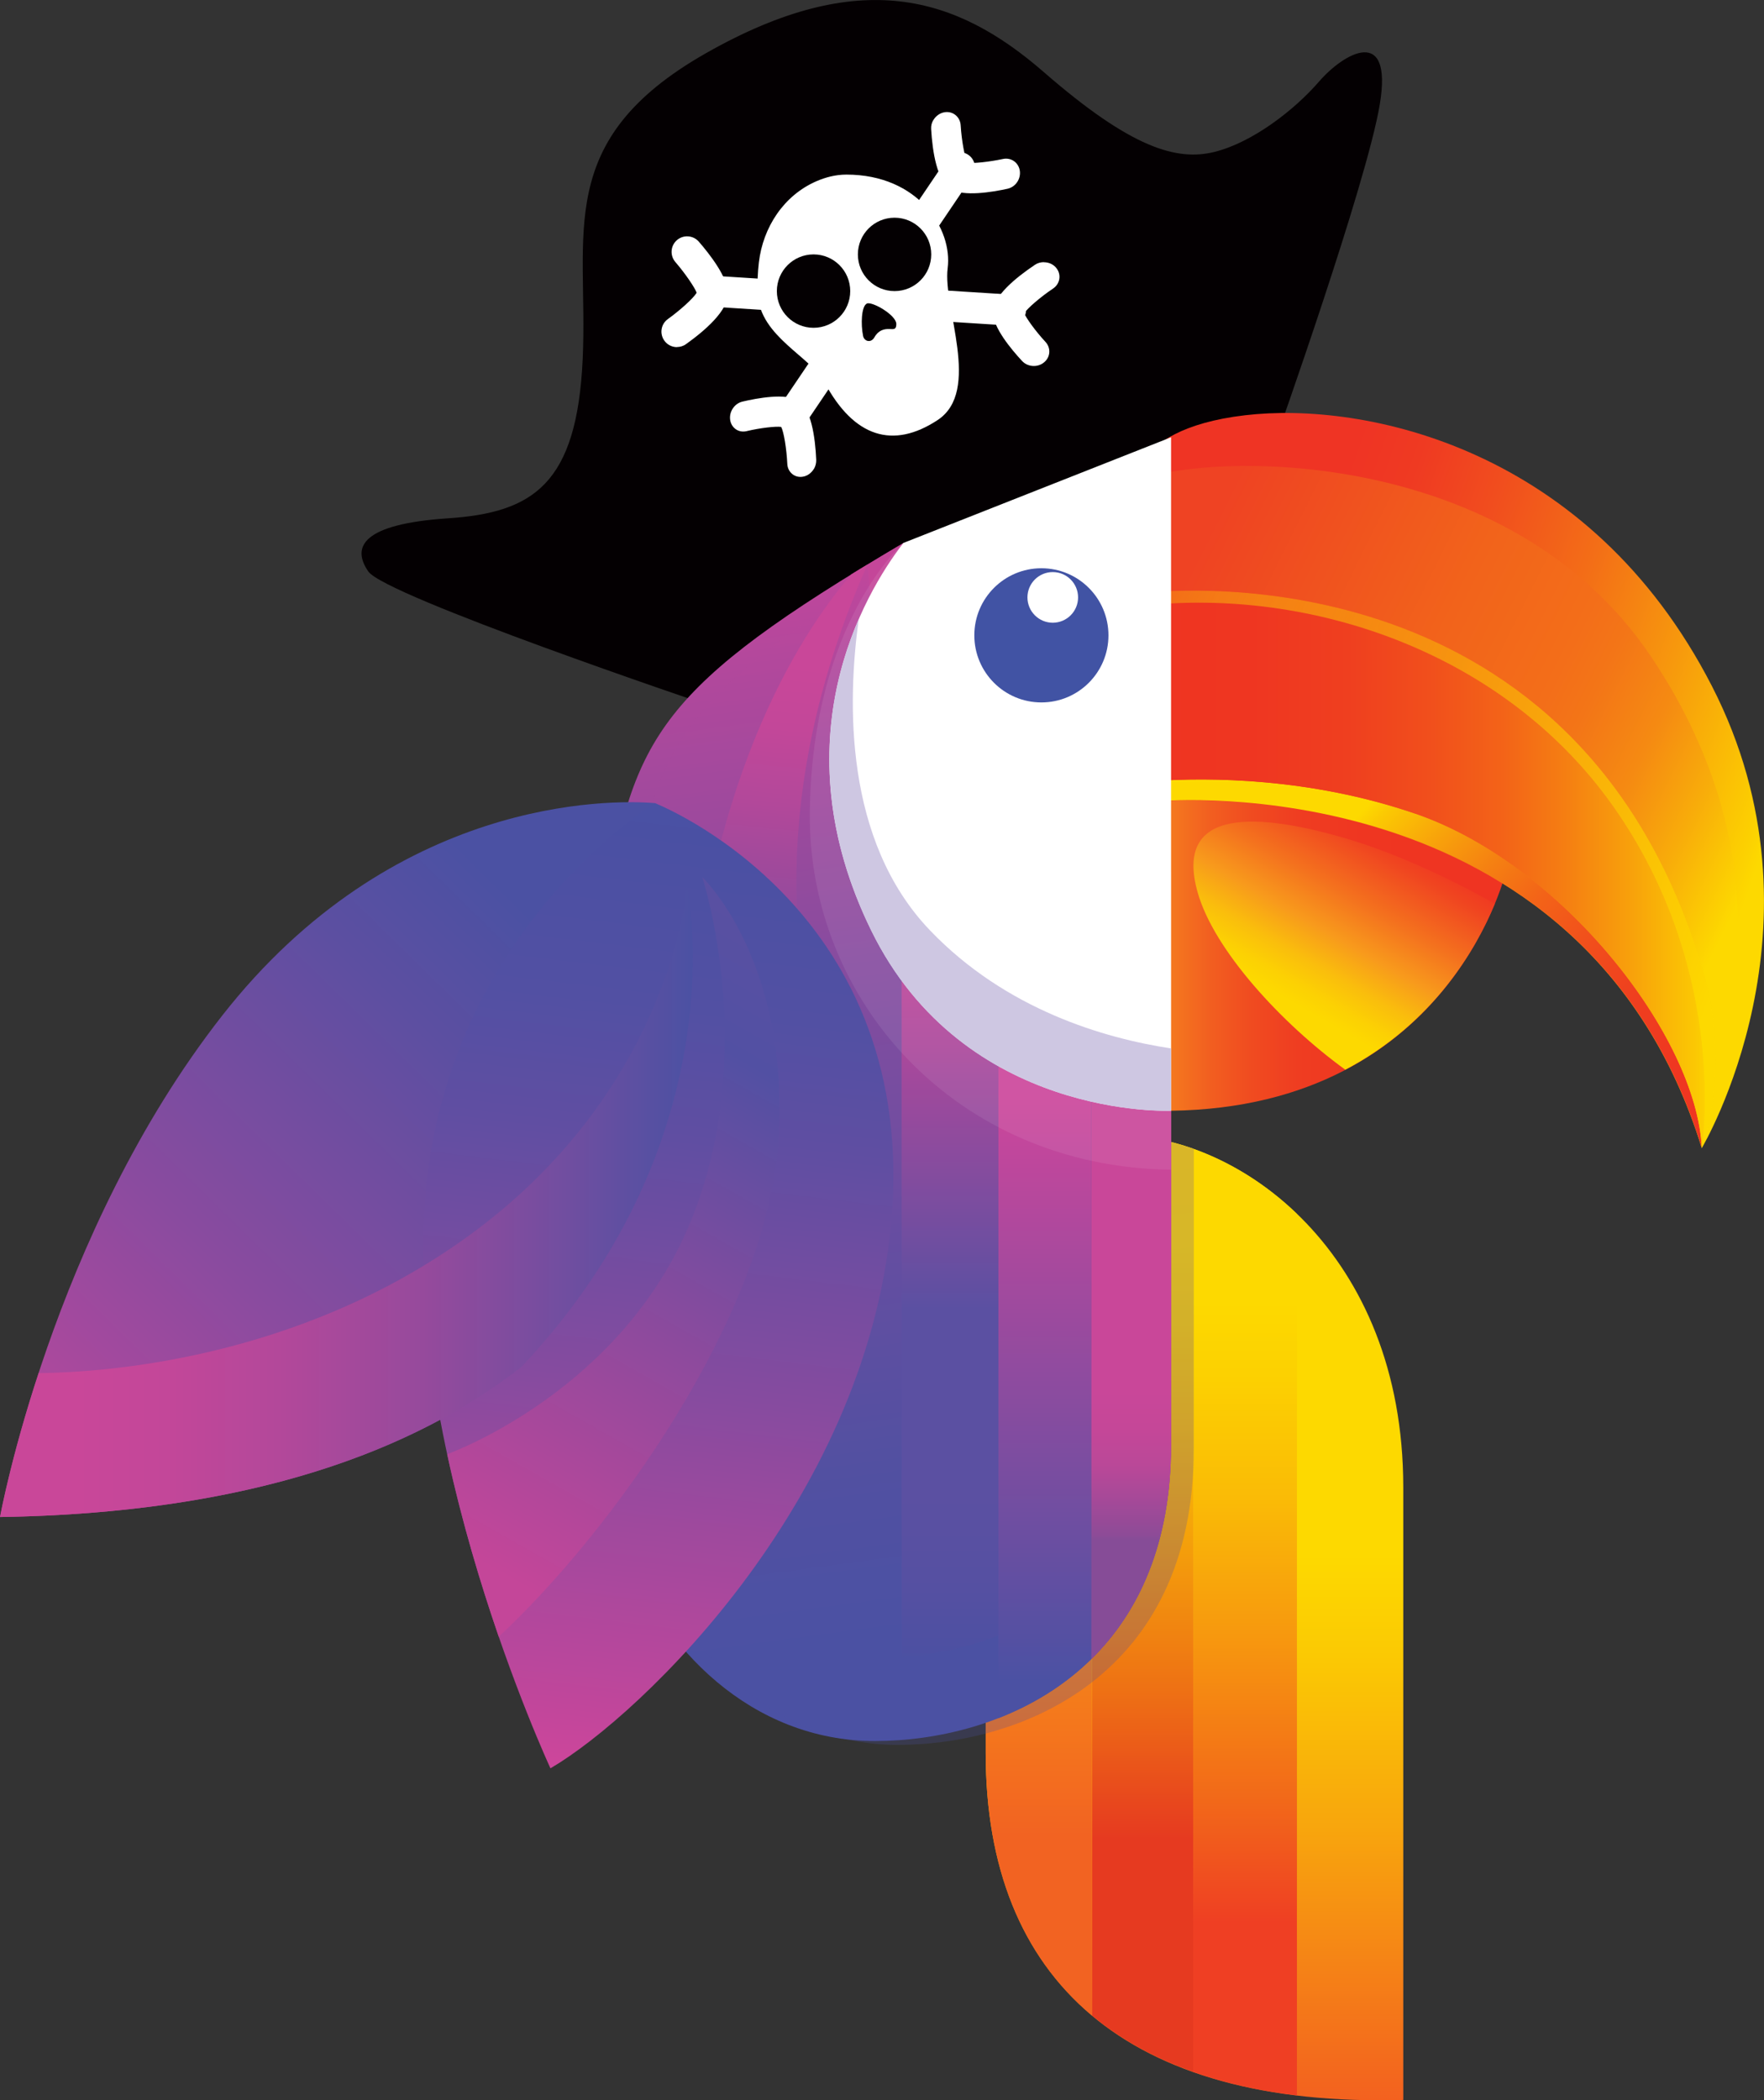 <?xml version="1.0" encoding="UTF-8"?>
<svg id="Layer_2" data-name="Layer 2" xmlns="http://www.w3.org/2000/svg" xmlns:xlink="http://www.w3.org/1999/xlink" viewBox="0 0 170.71 203.17">
  <rect x="0" y="0" width="170.71" height="203.17" fill="#333333" stroke="none"/>
  <defs>
    <style>
      .cls-1 {
        opacity: .08;
      }

      .cls-1, .cls-2 {
        fill: #fff;
      }

      .cls-3 {
        fill: url(#linear-gradient);
      }

      .cls-4 {
        fill: #040002;
      }

      .cls-5 {
        fill: #cac2e0;
      }

      .cls-6 {
        fill: #4153a4;
      }

      .cls-7 {
        fill: url(#linear-gradient-8);
      }

      .cls-8 {
        fill: url(#linear-gradient-9);
      }

      .cls-9 {
        fill: url(#linear-gradient-3);
      }

      .cls-10 {
        fill: url(#linear-gradient-4);
      }

      .cls-11 {
        fill: url(#linear-gradient-2);
      }

      .cls-12 {
        fill: url(#linear-gradient-7);
      }

      .cls-13 {
        fill: url(#linear-gradient-5);
      }

      .cls-14 {
        fill: url(#linear-gradient-14);
      }

      .cls-15 {
        fill: url(#linear-gradient-18);
      }

      .cls-16 {
        fill: url(#linear-gradient-22);
      }

      .cls-17 {
        fill: url(#linear-gradient-20);
      }

      .cls-18 {
        fill: url(#linear-gradient-21);
      }

      .cls-19 {
        fill: url(#linear-gradient-15);
      }

      .cls-20 {
        fill: url(#linear-gradient-19);
      }

      .cls-21 {
        fill: url(#linear-gradient-16);
      }

      .cls-22 {
        fill: url(#linear-gradient-17);
      }

      .cls-23 {
        fill: url(#linear-gradient-13);
      }

      .cls-24 {
        fill: url(#linear-gradient-12);
      }

      .cls-25 {
        fill: url(#linear-gradient-10);
      }

      .cls-26 {
        fill: url(#linear-gradient-11);
      }

      .cls-27 {
        fill: url(#linear-gradient-6);
        opacity: .25;
      }
    </style>
    <linearGradient id="linear-gradient" x1="115.59" y1="119.38" x2="115.59" y2="234.6" gradientUnits="userSpaceOnUse">
      <stop offset=".27" stop-color="#fdd900"/>
      <stop offset=".35" stop-color="#fbca03"/>
      <stop offset=".5" stop-color="#f8a50d"/>
      <stop offset=".7" stop-color="#f3691d"/>
      <stop offset=".78" stop-color="#f25224"/>
    </linearGradient>
    <linearGradient id="linear-gradient-2" x1="110.57" y1="105.42" x2="110.57" y2="196.02" gradientUnits="userSpaceOnUse">
      <stop offset=".17" stop-color="#fdd900"/>
      <stop offset=".25" stop-color="#fbd101"/>
      <stop offset=".36" stop-color="#f9be05"/>
      <stop offset=".49" stop-color="#f49e0b"/>
      <stop offset=".64" stop-color="#ee7114"/>
      <stop offset=".8" stop-color="#e63a20"/>
    </linearGradient>
    <linearGradient id="linear-gradient-3" x1="120.49" y1="109.83" x2="120.49" y2="210.01" gradientUnits="userSpaceOnUse">
      <stop offset=".16" stop-color="#fdd900"/>
      <stop offset=".23" stop-color="#fcd101"/>
      <stop offset=".35" stop-color="#fabb06"/>
      <stop offset=".48" stop-color="#f7990e"/>
      <stop offset=".64" stop-color="#f26919"/>
      <stop offset=".76" stop-color="#ef3f23"/>
    </linearGradient>
    <linearGradient id="linear-gradient-4" x1="100.53" y1="105.67" x2="100.53" y2="197.94" gradientUnits="userSpaceOnUse">
      <stop offset=".1" stop-color="#fdd900"/>
      <stop offset=".39" stop-color="#f8a40f"/>
      <stop offset=".78" stop-color="#f26322"/>
    </linearGradient>
    <linearGradient id="linear-gradient-5" x1="75.72" y1="48.77" x2="93.17" y2="177.16" gradientUnits="userSpaceOnUse">
      <stop offset="0" stop-color="#cc469b"/>
      <stop offset=".13" stop-color="#af489c"/>
      <stop offset=".36" stop-color="#844c9f"/>
      <stop offset=".56" stop-color="#654ea1"/>
      <stop offset=".73" stop-color="#5150a2"/>
      <stop offset=".85" stop-color="#4b51a3"/>
    </linearGradient>
    <linearGradient id="linear-gradient-6" x1="77.7" y1="49.17" x2="95.15" y2="177.56" xlink:href="#linear-gradient-5"/>
    <linearGradient id="linear-gradient-7" x1="101.11" y1="76.4" x2="101.11" y2="182.93" gradientUnits="userSpaceOnUse">
      <stop offset=".28" stop-color="#cc469b"/>
      <stop offset=".81" stop-color="#4b51a3"/>
    </linearGradient>
    <linearGradient id="linear-gradient-8" x1="101.76" y1="88.98" x2="145.84" y2="88.98" gradientUnits="userSpaceOnUse">
      <stop offset=".21" stop-color="#f68d1e"/>
      <stop offset=".27" stop-color="#f4761f"/>
      <stop offset=".35" stop-color="#f25e20"/>
      <stop offset=".44" stop-color="#f04b20"/>
      <stop offset=".54" stop-color="#ef3d21"/>
      <stop offset=".68" stop-color="#ef3621"/>
      <stop offset=".94" stop-color="#ef3422"/>
    </linearGradient>
    <linearGradient id="linear-gradient-9" x1="103.31" y1="59.75" x2="188.08" y2="89.48" gradientUnits="userSpaceOnUse">
      <stop offset=".23" stop-color="#ef3424"/>
      <stop offset=".3" stop-color="#ef3a22"/>
      <stop offset=".39" stop-color="#f14d1e"/>
      <stop offset=".51" stop-color="#f36d17"/>
      <stop offset=".63" stop-color="#f7980d"/>
      <stop offset=".77" stop-color="#fcd001"/>
      <stop offset=".79" stop-color="#fdd900"/>
    </linearGradient>
    <linearGradient id="linear-gradient-10" x1="129.75" y1="80.55" x2="172.4" y2="123.19" gradientUnits="userSpaceOnUse">
      <stop offset="0" stop-color="#fdd900"/>
      <stop offset=".03" stop-color="#fbc803"/>
      <stop offset=".12" stop-color="#f8a10b"/>
      <stop offset=".21" stop-color="#f57f12"/>
      <stop offset=".3" stop-color="#f36318"/>
      <stop offset=".41" stop-color="#f14e1c"/>
      <stop offset=".52" stop-color="#ef3f1f"/>
      <stop offset=".66" stop-color="#ef3621"/>
      <stop offset=".86" stop-color="#ef3422"/>
    </linearGradient>
    <linearGradient id="linear-gradient-11" x1="103.71" y1="84.68" x2="165.94" y2="84.68" gradientUnits="userSpaceOnUse">
      <stop offset=".06" stop-color="#ef3422"/>
      <stop offset=".28" stop-color="#ef3621"/>
      <stop offset=".43" stop-color="#ef3f1f"/>
      <stop offset=".55" stop-color="#f14e1c"/>
      <stop offset=".67" stop-color="#f36318"/>
      <stop offset=".77" stop-color="#f57f12"/>
      <stop offset=".87" stop-color="#f8a10b"/>
      <stop offset=".97" stop-color="#fbc803"/>
      <stop offset="1" stop-color="#fdd900"/>
    </linearGradient>
    <linearGradient id="linear-gradient-12" x1="115.04" y1="55.3" x2="202.96" y2="99.14" gradientUnits="userSpaceOnUse">
      <stop offset="0" stop-color="#ef4323"/>
      <stop offset=".04" stop-color="#ef4821"/>
      <stop offset=".25" stop-color="#f2631b"/>
      <stop offset=".37" stop-color="#f36e19"/>
      <stop offset=".41" stop-color="#f37517"/>
      <stop offset=".48" stop-color="#f58a12"/>
      <stop offset=".55" stop-color="#f8ac0a"/>
      <stop offset=".63" stop-color="#fdd900"/>
    </linearGradient>
    <linearGradient id="linear-gradient-13" x1="100.53" y1="68.47" x2="185.02" y2="98.1" gradientUnits="userSpaceOnUse">
      <stop offset="0" stop-color="#ef4323"/>
      <stop offset=".05" stop-color="#f2641b" stop-opacity=".89"/>
      <stop offset=".13" stop-color="#f68e11" stop-opacity=".75"/>
      <stop offset=".22" stop-color="#f9af09" stop-opacity=".64"/>
      <stop offset=".3" stop-color="#fbc604" stop-opacity=".56"/>
      <stop offset=".4" stop-color="#fcd401" stop-opacity=".51"/>
      <stop offset=".5" stop-color="#fdd900" stop-opacity=".5"/>
    </linearGradient>
    <linearGradient id="linear-gradient-14" x1="122.6" y1="98.15" x2="135.1" y2="76.57" gradientUnits="userSpaceOnUse">
      <stop offset=".09" stop-color="#fdd900"/>
      <stop offset=".16" stop-color="#fcd103"/>
      <stop offset=".26" stop-color="#fabe0c"/>
      <stop offset=".38" stop-color="#f89e1a"/>
      <stop offset=".39" stop-color="#f89b1c"/>
      <stop offset=".56" stop-color="#f4711e"/>
      <stop offset=".76" stop-color="#f04520"/>
      <stop offset=".86" stop-color="#ef3422"/>
    </linearGradient>
    <linearGradient id="linear-gradient-15" x1="109.47" y1="112.4" x2="109.47" y2="163.85" gradientUnits="userSpaceOnUse">
      <stop offset=".27" stop-color="#c94799"/>
      <stop offset=".37" stop-color="#c54798"/>
      <stop offset=".46" stop-color="#b94898"/>
      <stop offset=".55" stop-color="#a64997"/>
      <stop offset=".64" stop-color="#8b4b97"/>
      <stop offset=".65" stop-color="#864c97"/>
    </linearGradient>
    <linearGradient id="linear-gradient-16" x1="109.47" y1="112.4" x2="109.47" y2="163.85" gradientUnits="userSpaceOnUse">
      <stop offset=".43" stop-color="#c94799"/>
      <stop offset=".5" stop-color="#c54798"/>
      <stop offset=".57" stop-color="#ba4898"/>
      <stop offset=".63" stop-color="#a74998"/>
      <stop offset=".7" stop-color="#8e4b97"/>
      <stop offset=".71" stop-color="#864c97"/>
    </linearGradient>
    <linearGradient id="linear-gradient-17" x1="90.28" y1="91.1" x2="90.28" y2="166.69" gradientUnits="userSpaceOnUse">
      <stop offset="0" stop-color="#c44699"/>
      <stop offset=".13" stop-color="#ac489b"/>
      <stop offset=".39" stop-color="#6e4ea0"/>
      <stop offset=".47" stop-color="#5b50a2"/>
      <stop offset=".71" stop-color="#5b50a2"/>
      <stop offset=".83" stop-color="#5550a2"/>
      <stop offset=".99" stop-color="#4451a2"/>
      <stop offset="1" stop-color="#4352a3"/>
    </linearGradient>
    <linearGradient id="linear-gradient-18" x1="78.09" y1="51.97" x2="71.96" y2="113.69" gradientUnits="userSpaceOnUse">
      <stop offset=".2" stop-color="#c94799"/>
      <stop offset=".3" stop-color="#c34799"/>
      <stop offset=".42" stop-color="#b2489a"/>
      <stop offset=".57" stop-color="#964a9c"/>
      <stop offset=".73" stop-color="#704ea0"/>
      <stop offset=".86" stop-color="#4b51a3"/>
    </linearGradient>
    <linearGradient id="linear-gradient-19" x1="67.2" y1="83.44" x2="-1.48" y2="153.47" gradientUnits="userSpaceOnUse">
      <stop offset=".15" stop-color="#4b51a3"/>
      <stop offset=".3" stop-color="#5c4fa1"/>
      <stop offset=".61" stop-color="#8a4b9f"/>
      <stop offset="1" stop-color="#cc469b"/>
    </linearGradient>
    <linearGradient id="linear-gradient-20" x1="68.66" y1="75.54" x2="56.13" y2="180.09" gradientUnits="userSpaceOnUse">
      <stop offset=".04" stop-color="#4a51a4"/>
      <stop offset=".05" stop-color="#4a50a3"/>
      <stop offset=".21" stop-color="#5250a3"/>
      <stop offset=".33" stop-color="#604ea2"/>
      <stop offset=".56" stop-color="#864b9f"/>
      <stop offset=".87" stop-color="#c3469b"/>
      <stop offset=".91" stop-color="#cc469b"/>
    </linearGradient>
    <linearGradient id="linear-gradient-21" x1="0" y1="116.26" x2="67.04" y2="116.26" gradientUnits="userSpaceOnUse">
      <stop offset=".11" stop-color="#c94799"/>
      <stop offset=".24" stop-color="#c34799"/>
      <stop offset=".41" stop-color="#b2489a"/>
      <stop offset=".61" stop-color="#964a9c"/>
      <stop offset=".82" stop-color="#704ea0"/>
      <stop offset="1" stop-color="#4b51a3"/>
    </linearGradient>
    <linearGradient id="linear-gradient-22" x1="39.5" y1="159.09" x2="90.44" y2="68.97" gradientUnits="userSpaceOnUse">
      <stop offset=".1" stop-color="#c44699"/>
      <stop offset=".36" stop-color="#8e4a9d"/>
      <stop offset=".63" stop-color="#5250a3"/>
      <stop offset=".78" stop-color="#5b50a2"/>
    </linearGradient>
  </defs>
  <path class="cls-4" d="m68.33,68.14s-31.04-10.47-32.69-12.86-.55-4.59,7.71-5.14,12.49-3.31,13.04-15.43-2.94-21.12,11.94-29.57c14.88-8.45,24.24-5.51,32.69,1.84s12.86,8.63,16.53,7.71,7.71-4.04,10.1-6.8,7.16-5.51,5.88,2.2-10.1,32.51-10.1,32.51l-55.1,25.53Z"/>
  <path class="cls-3" d="m135.8,203.14v-59.27c0-22.78-15.92-34.04-27.43-34.04h-12.98v59.76c0,22.04,13.71,34.29,40.41,33.55Z"/>
  <path class="cls-11" d="m108.37,109.83h-2.69v85.14c2.73,2.29,6,4.11,9.8,5.45v-89.3c-2.43-.86-4.85-1.3-7.1-1.3Z"/>
  <path class="cls-9" d="m115.47,111.13v89.3c3.01,1.07,6.36,1.83,10.04,2.27v-85.27c-3.09-2.98-6.58-5.07-10.04-6.3Z"/>
  <path class="cls-10" d="m95.39,109.83v59.76c0,11.07,3.46,19.66,10.29,25.39v-85.14h-10.29Z"/>
  <path class="cls-13" d="m109.65,102.85l3.67,4.59v32.33c0,22.04-16.71,28.65-28.65,28.65s-20.76-9-24.24-18.73-4.59-45.73-1.84-62.08,5.14-21.12,28.84-35.08l22.22,50.33Z"/>
  <path class="cls-27" d="m109.33,109.23l6.2,1.9v29.01c0,22.04-16.71,28.65-28.65,28.65s-20.76-9-24.24-18.73-4.59-45.73-1.84-62.08,5.14-21.12,28.84-35.08l19.7,56.34Z"/>
  <path class="cls-12" d="m105.61,93.7l-9-20.38v92.89c3.24-1.26,6.35-3.12,9-5.72v-66.79Z"/>
  <path class="cls-7" d="m109.84,75.12l32.88-4.59-.37,6.43,3.49,6.98s-5.14,23.14-32.51,23.51l-11.57-11.2,7.16-15.24.92-5.88Z"/>
  <path class="cls-8" d="m164.69,111.06s12.86-21.55.98-44.69-33.67-27.55-45.18-26.2c-12.12,1.42-10.9,7.96-10.9,7.96l2.69,29.39s40.9-3.67,52.41,33.55Z"/>
  <path class="cls-25" d="m137.02,78.73c-10.33-3.56-20.26-3.5-24.92-3.2l.18,1.97s40.9-3.67,52.41,33.55c-.49-10.78-13.47-27.43-27.67-32.33Z"/>
  <path class="cls-26" d="m156.61,78.73c-10.67-15.76-29.99-21.92-46.06-20.13l1.55,16.93c4.66-.3,14.59-.36,24.92,3.2,14.2,4.9,27.18,21.55,27.67,32.33,0,0,2.69-16.41-8.08-32.33Z"/>
  <path class="cls-24" d="m109.59,48.12l.85,9.26c4.3-.49,46.67-4.03,55.97,43.15,0,0,6.93-16.78-6.61-36.98-13.74-20.49-42.65-19.86-49.86-17.03-.4.95-.34,1.6-.34,1.6Z"/>
  <path class="cls-23" d="m164.98,110.11c1.49-5.34,1.35-11.01-.21-16.33-11.82-40.08-50.23-36.86-54.32-36.4l.11,1.22c16.07-1.79,35.39,4.37,46.06,20.13,10.78,15.92,8.08,32.33,8.08,32.33.1-.31.19-.63.28-.95Z"/>
  <path class="cls-14" d="m129.86,80.99c-7.71-2.2-16.35-3.12-13.96,5.33,1.58,5.6,8.16,12.72,14.29,17.16,8.58-4.5,12.7-11.76,14.47-16.06-1.97-1.12-8.38-4.6-14.8-6.43Z"/>
  <path class="cls-19" d="m113.33,107.44l-3.67-4.59-4.04-9.15v66.79c4.55-4.47,7.71-11.14,7.71-20.72v-32.33Z"/>
  <path class="cls-21" d="m113.33,107.44l-3.67-4.59-4.04-9.15v66.79c4.55-4.47,7.71-11.14,7.71-20.72v-32.33Z"/>
  <path class="cls-22" d="m87.43,52.53c-1.22.72-2.37,1.41-3.47,2.08l2.74,32.09.55,7.9v65.72c3.03-.24,6.26-.89,9.37-2.1v-84.88l-9.18-20.8Z"/>
  <path class="cls-2" d="m113.33,42.3v65.14s-20.02.92-29.02-17.45-.73-32.51,3.12-37.47l25.9-10.22Z"/>
  <path class="cls-5" d="m113.33,107.44v-6.02c-6.47-.98-15.98-3.75-23.33-11.42-8.35-8.72-7.99-22.17-6.9-30.1-3.05,7.02-4.93,17.58,1.2,30.1,9,18.37,29.02,17.45,29.02,17.45Z"/>
  <path class="cls-15" d="m82.38,55.56c-4.9,5.71-14.79,20.63-15.89,48.88l13.22-2.2s-8.17-19.6,4.24-47.64c-.54.33-1.06.65-1.57.96Z"/>
  <path class="cls-20" d="m0,146.75s4.96-27.37,21.49-48.49,37.47-20.94,41.88-20.57c0,0,5.33,2.02,5.33,18C68.69,110.59,59.51,145.83,0,146.75Z"/>
  <path class="cls-17" d="m53.27,171.06s-14.69-31.59-12-56.57,22.1-36.8,22.1-36.8c0,0,25.07,9.73,22.96,39.49-1.95,27.43-24.24,48.73-33.06,53.88Z"/>
  <path class="cls-18" d="m0,146.75c24.27-.37,40.16-6.46,50.48-14.54,21.16-22.44,16.01-46.44,16.01-46.44,0,0-1.47,19.84-21.67,34.16-16.28,11.55-34.59,12.83-41.08,12.9-2.7,8.21-3.73,13.92-3.73,13.92Z"/>
  <path class="cls-16" d="m67.96,84.85s5.63,17.14-1.22,33.55c-6.65,15.9-22.49,21.91-23.46,22.27,1.41,6.55,3.27,12.66,4.99,17.66,10.94-10.19,25.87-30.97,27.04-47.77,1.22-17.63-7.35-25.71-7.35-25.71Z"/>
  <path class="cls-1" d="m92.39,55.65l-4.96-3.12s-8.82,7.59-9.06,25.96c-.24,18.37,14.26,34.42,34.95,34.66v-28.79l-19.65-28.53-1.29-.18Z"/>
  <path class="cls-2" d="m97.72,31.49s-.05,0-.08,0l-28.74-1.82c-.86-.05-1.5-.77-1.45-1.59.05-.83.78-1.47,1.65-1.4l28.74,1.82c.86.05,1.5.77,1.45,1.59-.05.8-.75,1.42-1.57,1.4Z"/>
  <path class="cls-2" d="m65.51,33.58c-.47,0-.93-.22-1.22-.63-.48-.67-.33-1.61.35-2.09,1.21-.87,2.47-2.02,2.78-2.54-.18-.5-1.11-1.87-2.06-2.97-.54-.63-.48-1.57.15-2.12.62-.54,1.57-.48,2.12.15,1.05,1.21,2.82,3.47,2.82,5.02,0,1.65-2.21,3.57-4.06,4.89-.26.19-.57.28-.87.28Z"/>
  <path class="cls-2" d="m101.03,25.37c.47,0,.93.2,1.22.59.48.63.33,1.51-.35,1.96-1.21.81-2.47,1.9-2.78,2.38.18.47,1.11,1.76,2.06,2.78.54.59.48,1.47-.15,1.98-.62.51-1.57.45-2.12-.14-1.05-1.13-2.82-3.25-2.82-4.71,0-1.55,2.21-3.35,4.06-4.59.26-.18.57-.26.87-.26Z"/>
  <path class="cls-2" d="m94.12,17.04s-.03.04-.04.06l-16.13,23.86c-.48.71-1.42.91-2.11.44-.69-.47-.87-1.42-.37-2.13l16.13-23.85c.48-.71,1.42-.91,2.11-.44.66.45.84,1.36.41,2.07Z"/>
  <path class="cls-2" d="m78.76,45.36c-.24.4-.64.7-1.11.76-.77.11-1.43-.46-1.46-1.26-.07-1.44-.33-3.06-.59-3.56-.48-.08-2.03.09-3.36.41-.76.18-1.47-.31-1.58-1.1-.11-.79.42-1.58,1.19-1.76,1.48-.35,4.15-.83,5.36-.12,1.29.76,1.68,3.55,1.78,5.75.01.31-.07.62-.22.88Z"/>
  <path class="cls-2" d="m90.33,11.61c.24-.4.65-.7,1.13-.76.79-.1,1.47.48,1.51,1.29.09,1.46.39,3.09.65,3.6.5.09,2.08-.07,3.44-.36.78-.17,1.51.34,1.63,1.13.12.8-.41,1.58-1.19,1.75-1.51.33-4.23.78-5.49.04-1.33-.78-1.77-3.6-1.9-5.82-.02-.32.06-.62.22-.88Z"/>
  <path class="cls-2" d="m78.99,17.54c-3.14,1.37-5.15,4.44-5.55,7.84-.11.96-.17,2.03-.1,3.14.24,4.04,5.13,5.99,6.46,8.48,2.85,5.33,6.64,6.46,10.93,3.64s.49-10.9.98-14.69-2.82-9.06-9.8-9.06c-1.04,0-2.03.26-2.92.65Z"/>
  <circle class="cls-4" cx="78.73" cy="28.16" r="3.55"/>
  <circle class="cls-4" cx="86.57" cy="24.61" r="3.55"/>
  <path class="cls-4" d="m83.52,32.48c.12.59.79.69,1.08.18.15-.27.38-.55.71-.7.83-.37,1.43.25,1.43-.62s-2.39-2.23-2.86-1.97c-.53.28-.58,2.02-.36,3.1Z"/>
  <circle class="cls-6" cx="100.78" cy="61.46" r="6.49"/>
  <circle class="cls-2" cx="101.88" cy="57.79" r="2.45"/>
</svg>